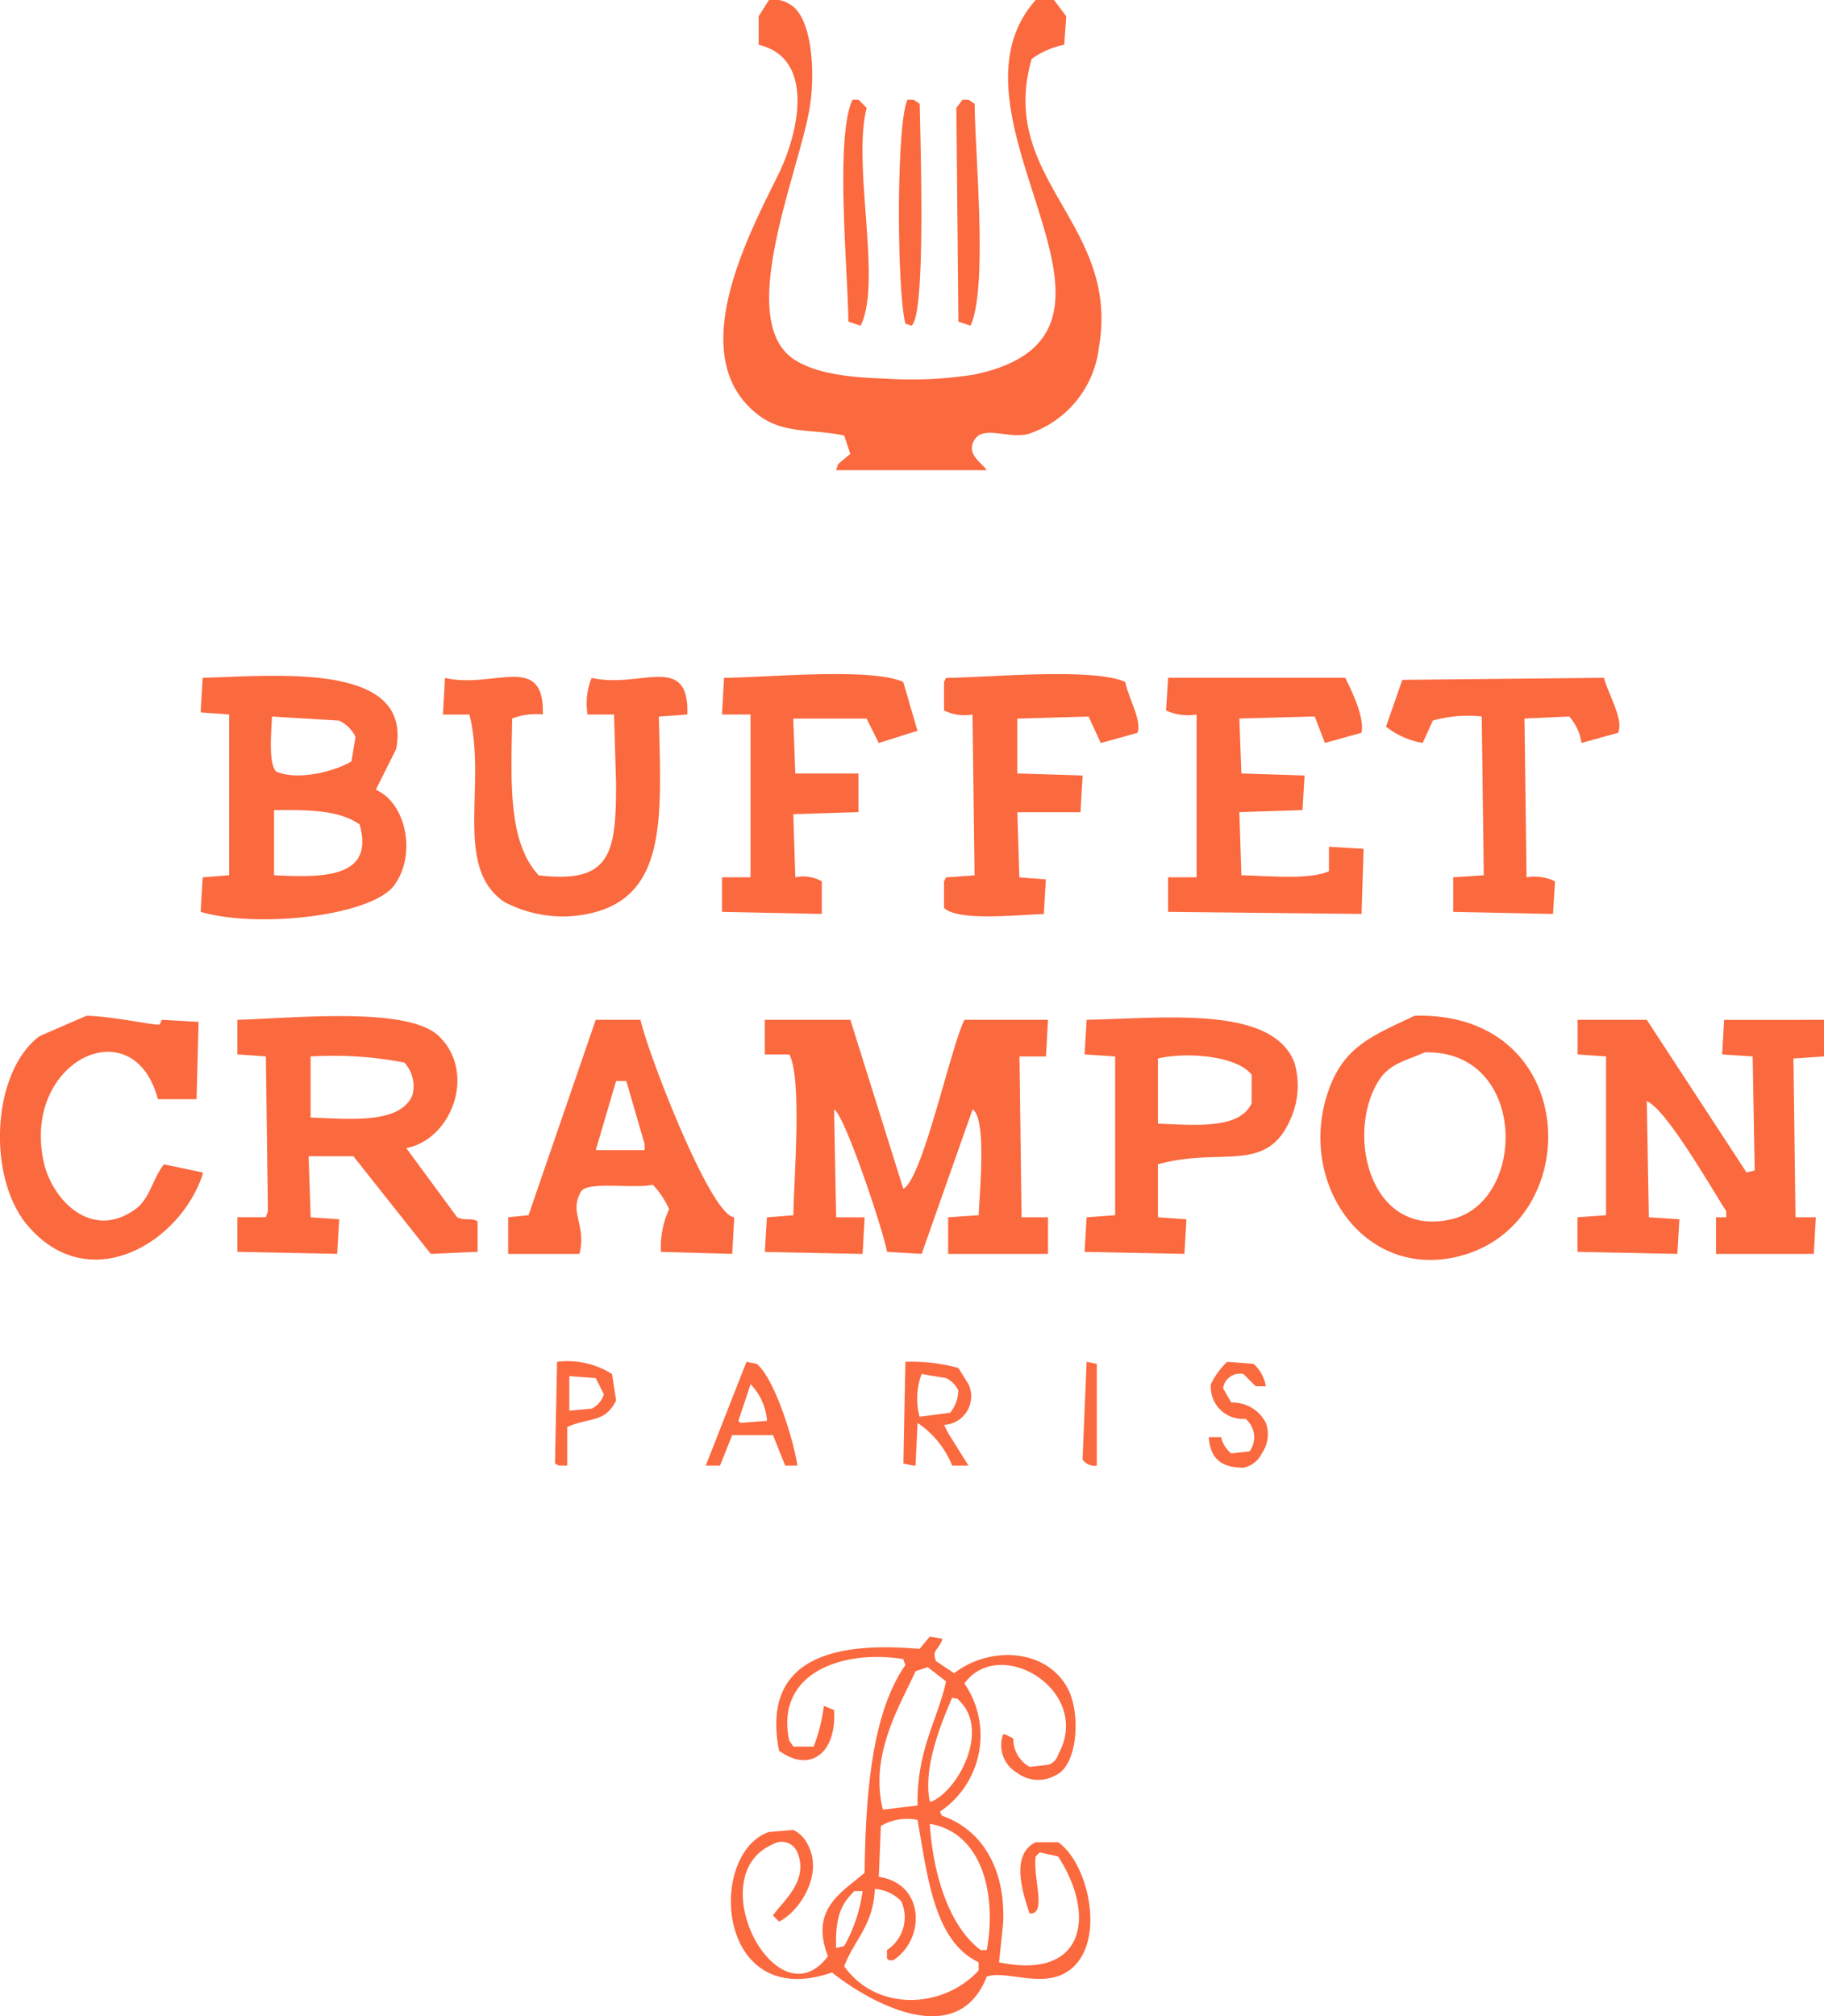 <svg xmlns="http://www.w3.org/2000/svg" width="114" height="126" viewBox="0 0 114 126">
  <defs>
    <style>
      .cls-1 {
        fill: #fb693f;
        fill-rule: evenodd;
      }
    </style>
  </defs>
  <path id="my_vector_mask_shape" class="cls-1" d="M226.057,231a1.77,1.77,0,0,1,1.273.254c1.392,0.7,1.661,4.148,1.273,6.488-0.676,4.081-4.751,13.4-.891,15.774,1.4,0.864,3.466,1.076,5.6,1.145a25.291,25.291,0,0,0,5.6-.255c12.4-2.639-2.74-16.031,3.819-23.406h1.145q0.382,0.508.764,1.018-0.063.89-.127,1.781a5.1,5.1,0,0,0-2.037.89c-2.16,7.548,5.578,10.286,4.2,18.064a6.473,6.473,0,0,1-4.328,5.342c-1.221.4-2.847-.555-3.437,0.382-0.566.9,0.45,1.445,0.763,1.908h-9.42c0.042-.127.085-0.254,0.127-0.382l0.764-.636-0.382-1.144c-1.935-.432-3.753-0.066-5.347-1.273-4.868-3.685-.406-11.66,1.273-15.137,1.25-2.588,2.248-7.18-1.273-8.014v-1.781Zm5.219,6.233h0.382c0.17,0.17.34,0.339,0.509,0.509-0.916,3.562.976,10.948-.381,13.611l-0.764-.254C230.992,247.832,230.183,239.646,231.276,237.237Zm3.438,0H235.1l0.382,0.255c0.038,2.282.406,13.167-.509,13.865l-0.382-.127C234.057,249.284,234,238.791,234.714,237.237Zm3.437,0h0.382l0.382,0.255c0.029,3.27.838,11.457-.255,13.865L237.9,251.1q-0.063-6.678-.127-13.357Zm-45.829,38.417-1.783-.127q0.065-1.082.128-2.163c4.71-.128,13.134-0.99,12.093,4.453q-0.636,1.272-1.273,2.544c1.907,0.828,2.564,4.072,1.146,5.979s-8.51,2.7-12.094,1.653q0.065-1.082.128-2.162l1.655-.127v-10.05Zm19.6,0a4.183,4.183,0,0,0-1.909.255c-0.084,4.118-.247,7.739,1.655,9.8,4.51,0.535,4.837-1.358,4.837-5.725q-0.063-2.161-.127-4.325h-1.655a4.253,4.253,0,0,1,.255-2.29c3.018,0.7,6.1-1.627,5.983,2.29l-1.782.127c0.14,6.544.647,11.884-5.347,12.467a7.868,7.868,0,0,1-4.329-.891c-3.184-2.192-1.058-7.293-2.164-11.7h-1.655q0.065-1.144.128-2.29C208.852,274.074,212.04,271.724,211.926,275.654Zm19.732,3.689v2.417l-4.073.127q0.063,1.973.127,3.944a2.342,2.342,0,0,1,1.655.254v2.036l-6.238-.128v-2.162h1.782V275.654h-1.782q0.063-1.144.127-2.29c2.728-.03,9.213-0.651,11.2.255l0.891,3.053-2.419.763q-0.381-.764-0.764-1.526h-4.582q0.063,1.716.127,3.434h3.946Zm9.93,0,4.074,0.127V279.6q-0.065,1.08-.128,2.162h-3.946q0.063,2.036.127,4.071l1.655,0.127q-0.063,1.081-.127,2.163c-1.619.046-5.355,0.472-6.238-.382v-1.654l0.127-.254,1.783-.127q-0.064-5.025-.128-10.05a2.923,2.923,0,0,1-1.782-.254v-1.781l0.127-.255c2.728-.03,9.213-0.651,11.2.255,0.238,1.115,1.04,2.39.764,3.18l-2.292.636q-0.381-.826-0.764-1.654l-4.455.128v3.434Zm9.42-5.979h11.076c0.436,0.9,1.2,2.441,1.018,3.435l-2.291.636q-0.319-.826-0.637-1.654l-4.71.128q0.063,1.716.127,3.434l3.947,0.127q-0.065,1.081-.128,2.163l-3.946.127q0.063,1.971.127,3.944c1.649,0.034,4.274.3,5.474-.255v-1.526l2.164,0.127q-0.063,2.035-.127,4.071l-12.094-.128v-2.162h1.783V275.654a3.241,3.241,0,0,1-1.91-.254Q250.944,274.382,251.008,273.364Zm17.823,12.467,1.909-.127q-0.063-4.962-.127-9.923a8.065,8.065,0,0,0-3.055.255q-0.319.7-.637,1.4a5.062,5.062,0,0,1-2.291-1.018q0.509-1.462,1.018-2.926l12.6-.127c0.308,1.1,1.236,2.581.891,3.435l-2.291.636a3.2,3.2,0,0,0-.764-1.654l-2.8.128q0.065,4.961.128,9.922a2.923,2.923,0,0,1,1.782.254q-0.065,1.019-.127,2.036l-6.238-.128v-2.162ZM195,275.781c-0.045.963-.23,2.92,0.255,3.435,1.448,0.641,3.9-.111,4.71-0.636q0.127-.763.254-1.527a2.183,2.183,0,0,0-1.018-1.017Zm0.127,5.852V285.7c3.242,0.17,6.278.117,5.347-3.181C199.187,281.646,197.433,281.6,195.122,281.633ZM183.41,294.481c1.832,0.038,4.724.735,4.583,0.509l0.128-.255,2.291,0.128q-0.063,2.416-.127,4.833h-2.419c-1.51-5.76-8.537-2.4-7.129,3.944,0.521,2.35,2.994,4.916,5.729,2.926,0.914-.666,1.077-1.92,1.782-2.8l2.419,0.509V304.4c-1.447,4.338-7.139,7.682-10.948,3.18-2.547-3.009-2.246-9.6.763-11.83Zm83,0c10.649-.3,10.785,13.557,2.291,15.138-5.6,1.042-9.485-4.711-7.765-10.177C261.887,296.427,263.688,295.776,266.412,294.481Zm-73.581.254c3.641-.108,10.67-0.844,12.6,1.018,2.36,2.274.828,6.446-2.037,7l3.183,4.326c0.495,0.232.935,0.017,1.273,0.254v1.908H207.6l-2.673.127q-2.419-3.052-4.838-6.106h-2.8q0.065,1.908.128,3.817L199.2,307.2q-0.065,1.082-.127,2.162l-6.238-.127v-2.162h1.782c0.042-.128.085-0.255,0.127-0.382q-0.063-4.833-.127-9.668l-1.782-.127v-2.163Zm31.062,12.34q-0.065,1.145-.128,2.289l-4.455-.127a5.755,5.755,0,0,1,.509-2.671,5.428,5.428,0,0,0-1.018-1.527c-1.193.272-3.884-.221-4.456,0.382-0.833,1.353.337,2.1-.127,3.943h-4.456v-2.289l1.273-.128q2.1-6.105,4.2-12.212h2.8C218.431,296.647,222.4,307.013,223.893,307.075Zm1.909-12.34h5.347l3.31,10.559c1.2-.593,2.948-8.806,3.819-10.559H243.5q-0.063,1.146-.127,2.29h-1.655q0.065,5.025.128,10.05H243.5v2.289H237.26v-2.289l1.909-.128c0.049-1.413.517-6.044-.382-6.614q-1.592,4.515-3.182,9.031l-2.164-.127c-0.212-1.252-2.646-8.575-3.31-8.9q0.063,3.37.127,6.742h1.782q-0.063,1.145-.127,2.289l-6.111-.127q0.065-1.082.128-2.162l1.655-.128c0.031-2.252.562-8.563-.255-10.049H225.8v-2.163Zm24.57,12.34,1.782,0.127q-0.063,1.082-.127,2.162l-6.238-.127q0.063-1.082.127-2.162l1.782-.128v-9.922l-1.909-.127q0.063-1.082.127-2.163c4.958-.105,11.6-0.9,12.985,2.672a5.081,5.081,0,0,1-.255,3.562c-1.509,3.447-4.346,1.684-8.274,2.8v3.308Zm26.224-12.34h4.329l6.237,9.541,0.51-.127q-0.065-3.562-.128-7.124l-1.909-.127q0.063-1.082.127-2.163H292v2.29l-1.91.127q0.065,4.961.128,9.923h1.273q-0.065,1.145-.128,2.289h-6.11v-2.289h0.636v-0.382c-0.848-1.3-3.762-6.416-4.964-6.869q0.063,3.624.127,7.251l1.909,0.127q-0.063,1.082-.127,2.162l-6.238-.127v-2.162l1.783-.128v-9.922L276.6,296.9v-2.163Zm-9.547,2.036c-1.145.5-2.152,0.7-2.8,1.653-2.173,3.193-.757,9.973,4.455,8.778C273.5,306.1,273.453,296.59,267.049,296.771Zm-69.635.254v3.816c2.563,0.1,5.618.4,6.365-1.4a2.173,2.173,0,0,0-.509-2.035A23.378,23.378,0,0,0,197.414,297.025Zm52.958,4.2c2.406,0.093,5.1.351,5.856-1.272V298.17c-0.878-1.166-3.994-1.451-5.856-1.018v4.071Zm-35.136,1.654h3.055V302.5q-0.573-1.971-1.145-3.943h-0.637Q215.873,300.713,215.236,302.877Zm-2.419,13.229a5.225,5.225,0,0,1,3.438.764q0.126,0.827.254,1.653c-0.724,1.423-1.558,1.014-3.055,1.654v2.417h-0.509l-0.255-.127Q212.753,319.287,212.817,316.106Zm11.84,0,0.636,0.128c1.121,0.9,2.313,4.764,2.546,6.36h-0.764l-0.763-1.908h-2.547L223,322.594h-0.891Q223.383,319.351,224.657,316.106Zm9.929,0a11.216,11.216,0,0,1,3.31.382l0.637,1.018a1.789,1.789,0,0,1-1.528,2.544l0.255,0.509q0.636,1.017,1.273,2.035h-1.019a5.849,5.849,0,0,0-2.164-2.671q-0.063,1.335-.127,2.671H235.1l-0.636-.127Q234.522,319.287,234.586,316.106Zm11.967,6.488a0.907,0.907,0,0,1-.891-0.382q0.126-3.052.254-6.106l0.637,0.128v6.36Zm8.147-6.488,1.655,0.128a2.481,2.481,0,0,1,.764,1.4h-0.637l-0.763-.763a1.056,1.056,0,0,0-1.273.89q0.254,0.446.509,0.891a2.339,2.339,0,0,1,2.164,1.272,2.091,2.091,0,0,1-.255,1.908,1.614,1.614,0,0,1-1.145.89c-1.407,0-2.082-.581-2.165-1.908h0.764a1.849,1.849,0,0,0,.637,1.018l1.145-.127a1.493,1.493,0,0,0-.254-2.036,2,2,0,0,1-2.164-2.162A4.809,4.809,0,0,1,254.7,316.106Zm-19.095.764a4.347,4.347,0,0,0-.128,2.671l1.91-.254a2.243,2.243,0,0,0,.509-1.4,1.68,1.68,0,0,0-.764-0.763ZM213.581,317v2.162l1.4-.127a1.5,1.5,0,0,0,.763-0.89q-0.254-.508-0.509-1.018Zm11.33,0.509q-0.381,1.145-.764,2.289l0.128,0.128,1.655-.128v-0.127A3.737,3.737,0,0,0,224.911,317.506Zm11.2,15.773,0.764,0.128v0.127c-0.347.708-.6,0.577-0.382,1.272l1.145,0.763c2.2-1.725,5.826-1.566,7.129,1.018,0.776,1.538.591,4.715-.763,5.343a2.195,2.195,0,0,1-2.419-.128,2,2,0,0,1-.891-2.416h0.127l0.509,0.254a2.007,2.007,0,0,0,1.019,1.781l1.145-.127a0.914,0.914,0,0,0,.637-0.636c2.216-3.958-3.621-7.517-5.856-4.453a5.741,5.741,0,0,1-1.528,8.014l0.128,0.255c2.45,0.845,3.99,3.253,3.819,6.742l-0.255,2.417c5.4,1.138,6.07-2.963,3.692-6.615l-1.146-.254-0.254.254c-0.2,1.285.735,3.662-.382,3.562-0.468-1.381-1.186-3.69.382-4.452h1.4c2.045,1.416,3.153,6.907.255,8.268-1.532.719-3.621-.253-4.711,0.127-1.867,4.767-7.48,1.506-9.675-.254-7.226,2.52-7.838-7.415-3.946-8.778l1.528-.127a1.875,1.875,0,0,1,.891.891c1.044,1.891-.545,4.244-1.783,4.834l-0.381-.382c0.622-.9,2.263-2.156,1.527-3.943a1.056,1.056,0,0,0-1.527-.509c-4.6,1.979.27,11.229,3.437,7-1.15-2.973.888-3.994,2.291-5.215,0.065-5.013.471-10.012,2.546-12.976-0.042-.127-0.085-0.254-0.127-0.381-3.789-.61-8.028.854-7.129,5.088l0.255,0.382h1.273a10.834,10.834,0,0,0,.636-2.544l0.637,0.254c0.177,2.677-1.485,3.981-3.438,2.544-1.15-5.918,3.645-6.811,8.784-6.36Zm-0.764,10.559c-0.056-3.49,1.248-5.316,1.782-7.76l-1.145-.89-0.764.254c-0.935,2.1-2.905,5.189-2.037,8.65Zm2.164-6.742c-0.671,1.549-1.843,4.385-1.4,6.487h0.127c1.657-.731,3.588-4.376,1.782-6.233C237.773,337.087,237.976,337.219,237.514,337.1Zm-4.837,11.957c-0.082,2.286-1.325,3.227-1.91,4.834,2.04,2.854,6.195,2.663,8.4.255v-0.509c-2.787-1.32-3.191-5.362-3.819-8.9a3.232,3.232,0,0,0-2.291.382q-0.065,1.59-.128,3.18c2.876,0.407,2.94,3.9.891,5.216h-0.254l-0.127-.128V352.87a2.443,2.443,0,0,0,.891-3.053A2.534,2.534,0,0,0,232.677,349.053Zm3.437-4.07c0.209,3.191,1.214,6.407,3.182,7.887h0.382C240.325,349.209,239.294,345.513,236.114,344.983Zm-4.71,4.2c-0.892.865-1.195,1.7-1.146,3.561l0.509-.127a9.518,9.518,0,0,0,1.146-3.434H231.4Z" transform="translate(-178 -231)"/>
</svg>
